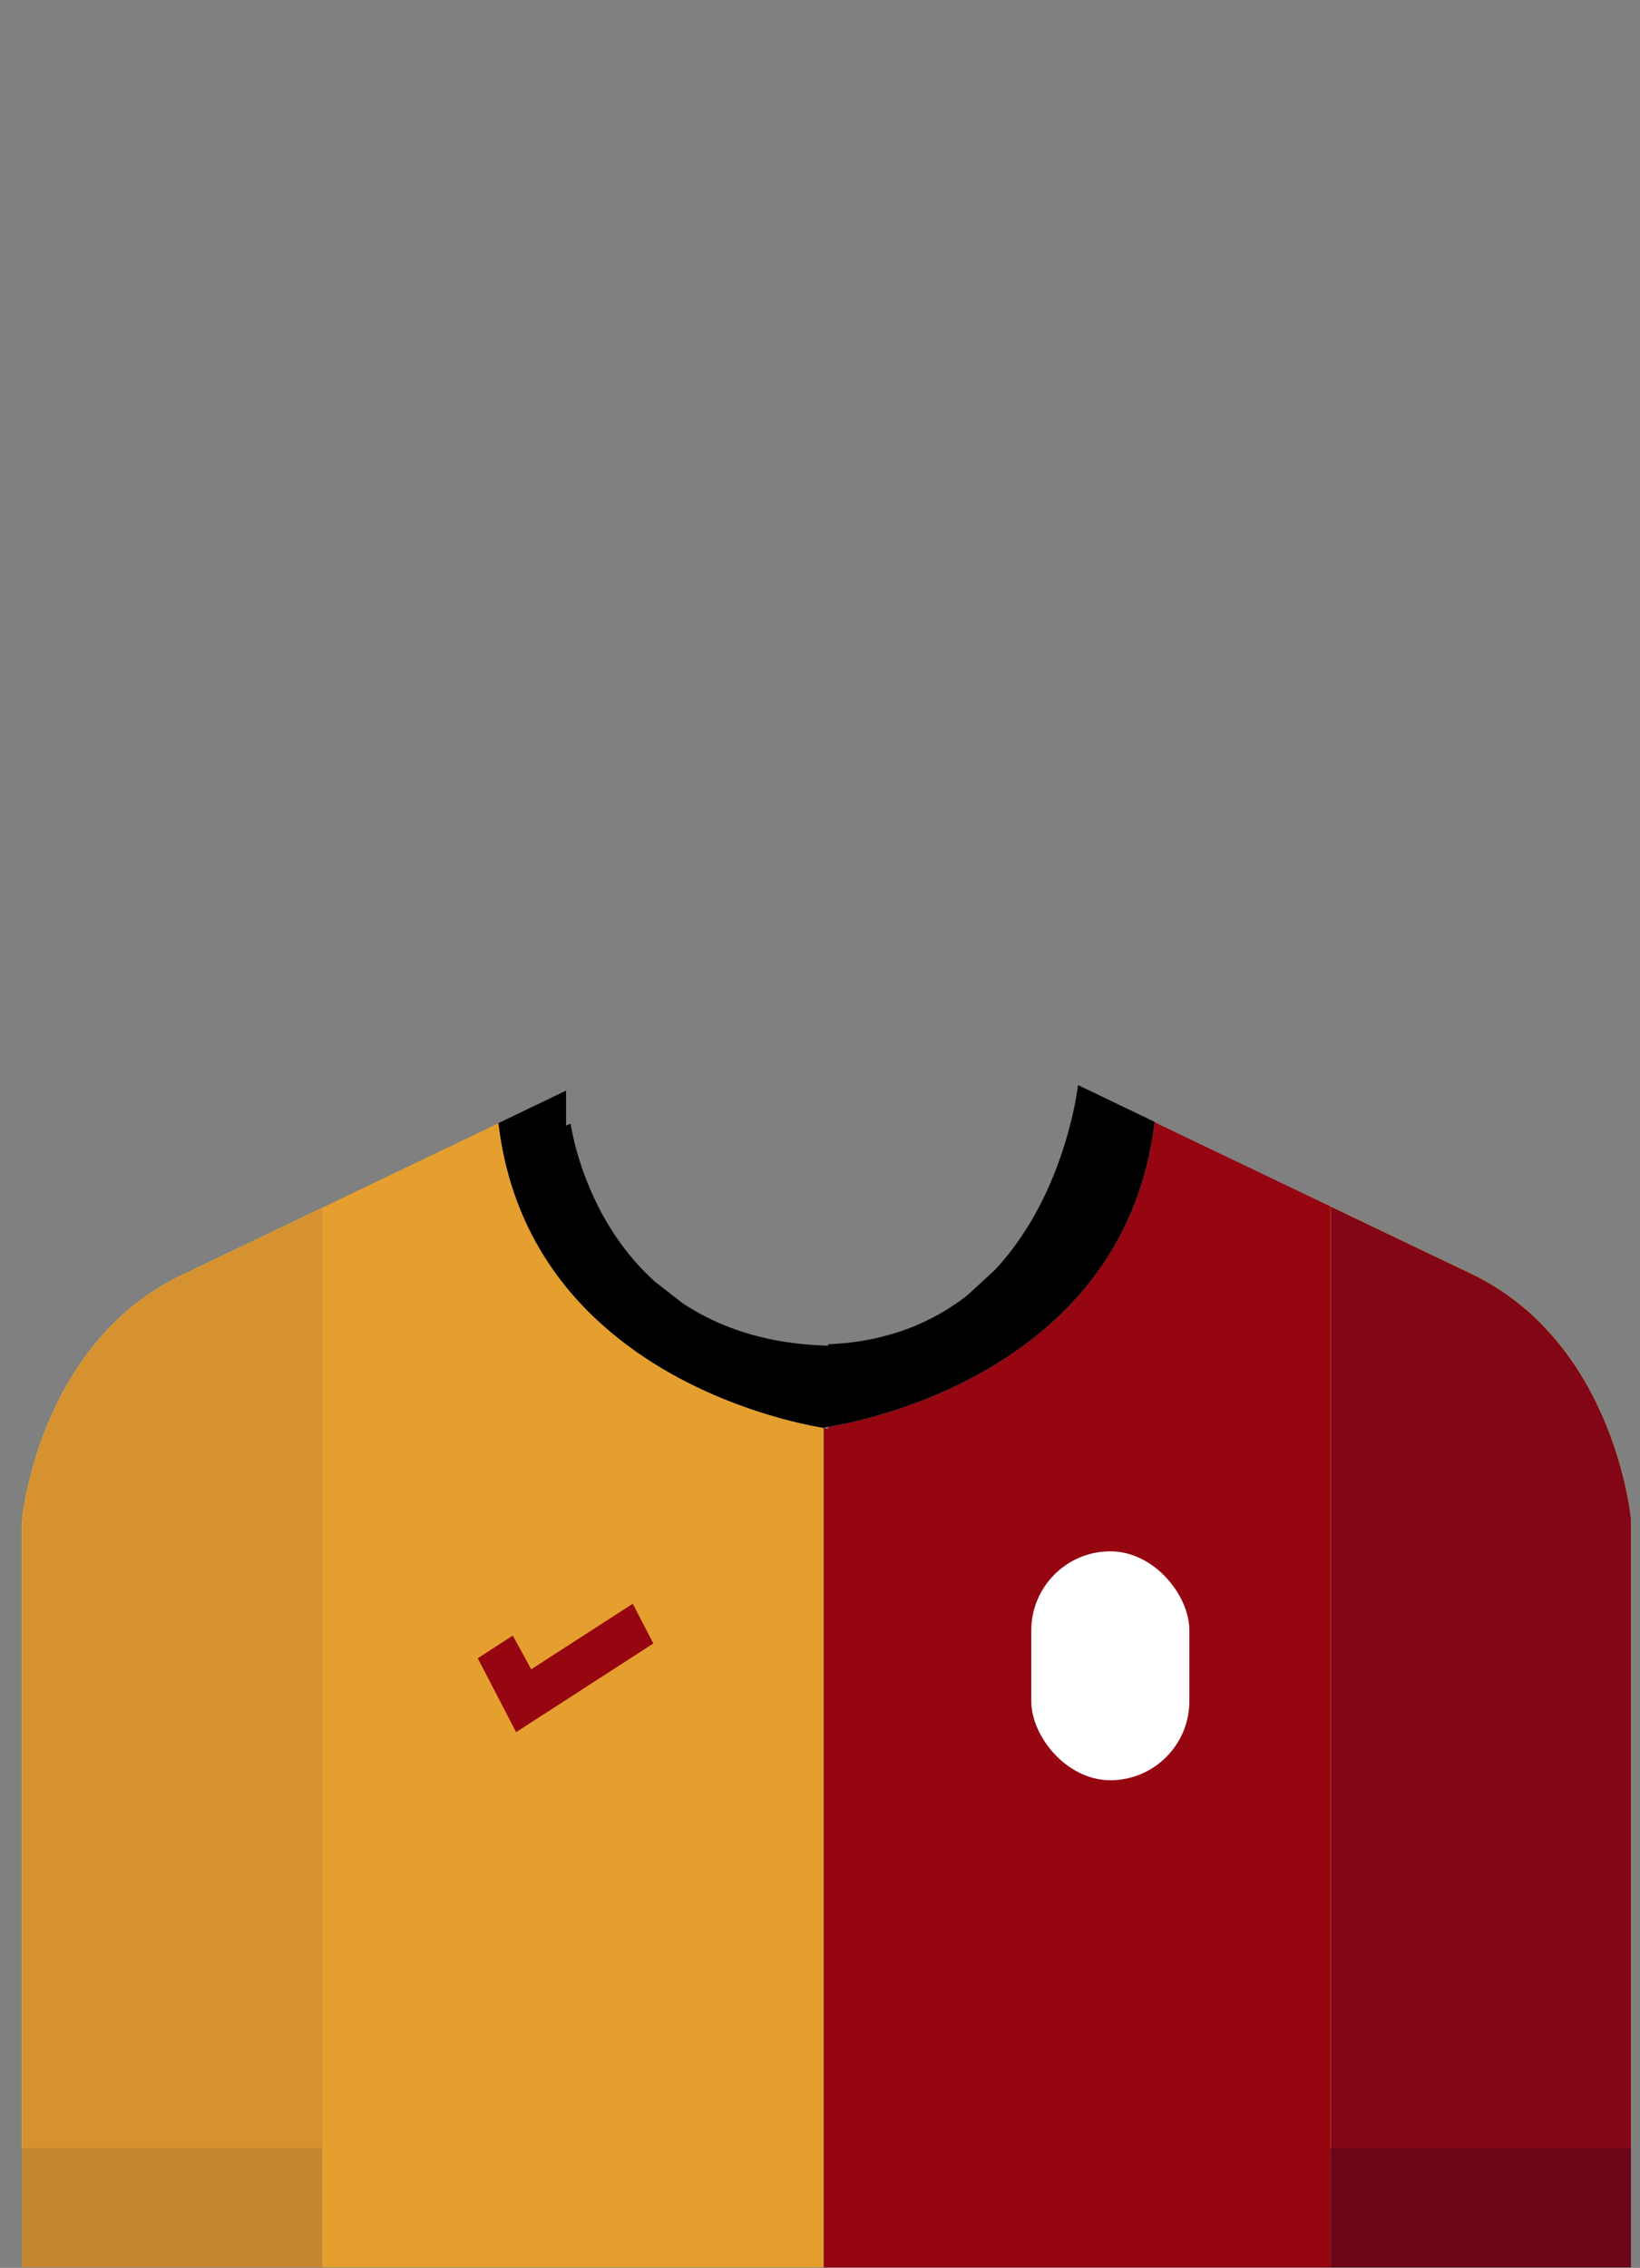 <?xml version="1.0" encoding="UTF-8"?>
<svg id="Laag_1" data-name="Laag 1" xmlns="http://www.w3.org/2000/svg" viewBox="0 0 362 500.26">
  <rect x="0" y="0" width="362" height="500.26" fill="#808080" stroke="none"/>
  <defs>
    <style>
      .cls-1 {
        stroke: #960611;
        stroke-miterlimit: 10;
        stroke-width: 5.03px;
      }

      .cls-1, .cls-2 {
        fill: #fff;
      }

      .cls-3, .cls-4, .cls-5, .cls-6, .cls-7, .cls-2, .cls-8, .cls-9, .cls-10 {
        stroke-width: 0px;
      }

      .cls-4 {
        fill: #960611;
      }

      .cls-5 {
        fill: #c68630;
      }

      .cls-6 {
        fill: #d69230;
      }

      .cls-7 {
        fill: #820615;
      }

      .cls-8 {
        fill: #e59f2e;
      }

      .cls-9 {
        fill: #fcee21;
      }

      .cls-10 {
        fill: #6b0517;
      }
    </style>
  </defs>
  <path class="cls-4" d="M293.71,266.14v234.01h-111.92v-185.14c.1.02.19.04.27.05.48.08.73.11.73.11v-.43c2.13-.33,8.73-1.53,17.15-4.48,9.01-3.15,20.11-8.31,30-16.58,12.09-10.09,22.38-24.81,24.91-46.14,2.66,1.27,5.55,2.66,8.6,4.13,9.02,4.32,19.54,9.36,30,14.35.09.05.18.09.27.13Z"/>
  <path class="cls-9" d="M71.13,266.41v207.39H4.84v-138.37s3.49-39.03,35.39-54.23c9.05-4.31,19.95-9.52,30.9-14.78Z"/>
  <path class="cls-6" d="M71.13,266.41v207.39H4.84v-138.37s3.49-39.03,35.39-54.23c9.05-4.31,19.95-9.52,30.9-14.78Z"/>
  <path class="cls-9" d="M360,335.08v138.71h-66.29v-207.65c10.96,5.26,21.85,10.46,30.9,14.77,31.9,15.19,35.39,54.17,35.39,54.17Z"/>
  <path class="cls-7" d="M360,335.08v138.71h-66.29v-207.65c10.96,5.26,21.85,10.46,30.9,14.77,31.9,15.19,35.39,54.17,35.39,54.17Z"/>
  <rect class="cls-5" x="4.84" y="473.79" width="66.29" height="26.36"/>
  <rect class="cls-10" x="293.71" y="473.79" width="66.29" height="26.36"/>
  <path class="cls-3" d="M254.84,247.53c-2.53,21.34-12.82,36.06-24.91,46.14-9.89,8.27-20.98,13.43-30,16.58-8.41,2.95-15.01,4.15-17.15,4.48-.48.08-.73.11-.73.11v.2c-.08-.01-.17-.03-.27-.05-2.57-.42-9.88-1.8-18.91-5.17-9.26-3.44-20.34-8.95-30-17.63-11.2-10.02-20.49-24.27-22.88-44.43,6.91-3.32,12.25-5.89,14.96-7.19v7.71c.66-.27,1.02-.41,1.02-.41,0,0,.02.18.08.54,0,.08.03.18.05.29.15.86.45,2.37.96,4.33.05.16.09.32.13.49.4,1.46.92,3.14,1.58,4.98.05.15.11.31.17.48.8,2.18,1.8,4.57,3.06,7.06.78,1.54,1.65,3.13,2.64,4.71.12.19.23.39.36.58.12.18.24.38.36.57.49.74,1.01,1.5,1.54,2.24.28.39.56.77.85,1.15.22.28.43.58.67.85.45.6.94,1.19,1.45,1.76.21.24.42.49.63.73.33.36.66.74,1,1.09.3.31.59.63.91.93.06.07.13.14.2.21.34.33.67.67,1.03.99.3.3.61.59.92.87l.05.03,6.08,4.73c.49.32,1,.65,1.51.95,0,.02.02.02.03.02.51.31,1.03.62,1.56.92,0,.01,0,.02.02.01.54.3,1.08.61,1.63.89,2.13,1.12,4.43,2.12,6.89,2.99.08.03.16.06.24.09.31.1.62.2.94.31.23.07.48.15.72.23.52.16,1.06.32,1.59.49.26.06.54.14.81.21,1.01.26,2.03.52,3.09.75.66.14,1.34.27,2.02.4.69.13,1.39.24,2.09.34.68.1,1.36.19,2.05.27.83.1,1.66.18,2.52.25.62.05,1.25.1,1.88.13.06,0,.13.01.2.01.43.02.88.04,1.33.06.09,0,.18.01.27.01.24.02.48.02.73.03v-.32c.53-.02,1.06-.05,1.58-.08.07,0,.13-.01.19-.01.63-.04,1.25-.09,1.85-.15.84-.09,1.66-.18,2.48-.3.68-.09,1.35-.19,2.01-.31.7-.12,1.38-.25,2.05-.41.68-.14,1.35-.29,1.99-.47,1.04-.26,2.04-.56,3.03-.87.27-.08.54-.17.8-.25.39-.13.78-.27,1.16-.42.14-.05.28-.1.41-.15.24-.09.48-.18.71-.27.39-.14.78-.3,1.16-.47,2.41-1.02,4.67-2.19,6.77-3.49.55-.33,1.08-.68,1.6-1.04,0,.01,0,0,.02-.01.52-.34,1.03-.7,1.53-1.07,0,0,.02-.01.03-.03.5-.34,1-.72,1.48-1.12l5.98-5.51.04-.04c.31-.33.61-.67.91-1.01.35-.39.69-.77,1.01-1.17.07-.08.14-.17.2-.25.31-.35.61-.72.89-1.08.33-.42.66-.85.98-1.28.22-.28.43-.57.62-.85.5-.68.98-1.37,1.43-2.07.23-.32.45-.65.65-.98.29-.44.56-.89.84-1.34.53-.87,1.04-1.75,1.51-2.63.12-.22.24-.45.36-.66.12-.22.23-.45.35-.67.19-.36.38-.73.56-1.09,2.23-4.46,3.87-8.83,5.04-12.65.06-.18.12-.38.17-.56.65-2.14,1.16-4.11,1.55-5.81.04-.19.08-.39.13-.57.5-2.29.79-4.04.94-5.06.02-.12.04-.24.05-.34.06-.42.08-.63.08-.63,0,0,.35.16,1,.48,2.23,1.07,8.07,3.87,15.96,7.66Z"/>
  <path class="cls-8" d="M181.79,315v185.14h-110.65v-233.74c10.45-5.01,20.95-10.05,30-14.38,3.16-1.51,6.14-2.94,8.87-4.25,2.39,20.16,11.68,34.42,22.88,44.43,9.66,8.68,20.74,14.19,30,17.63,9.03,3.37,16.34,4.75,18.91,5.17Z"/>
  <polygon class="cls-1" points="112.28 364.36 108.74 366.65 114.88 378.47 140.93 361.65 138.71 357.37 116.35 371.8 112.28 364.36"/>
  <rect class="cls-2" x="227.64" y="342.2" width="34.89" height="50.49" rx="17.45" ry="17.45"/>
</svg>